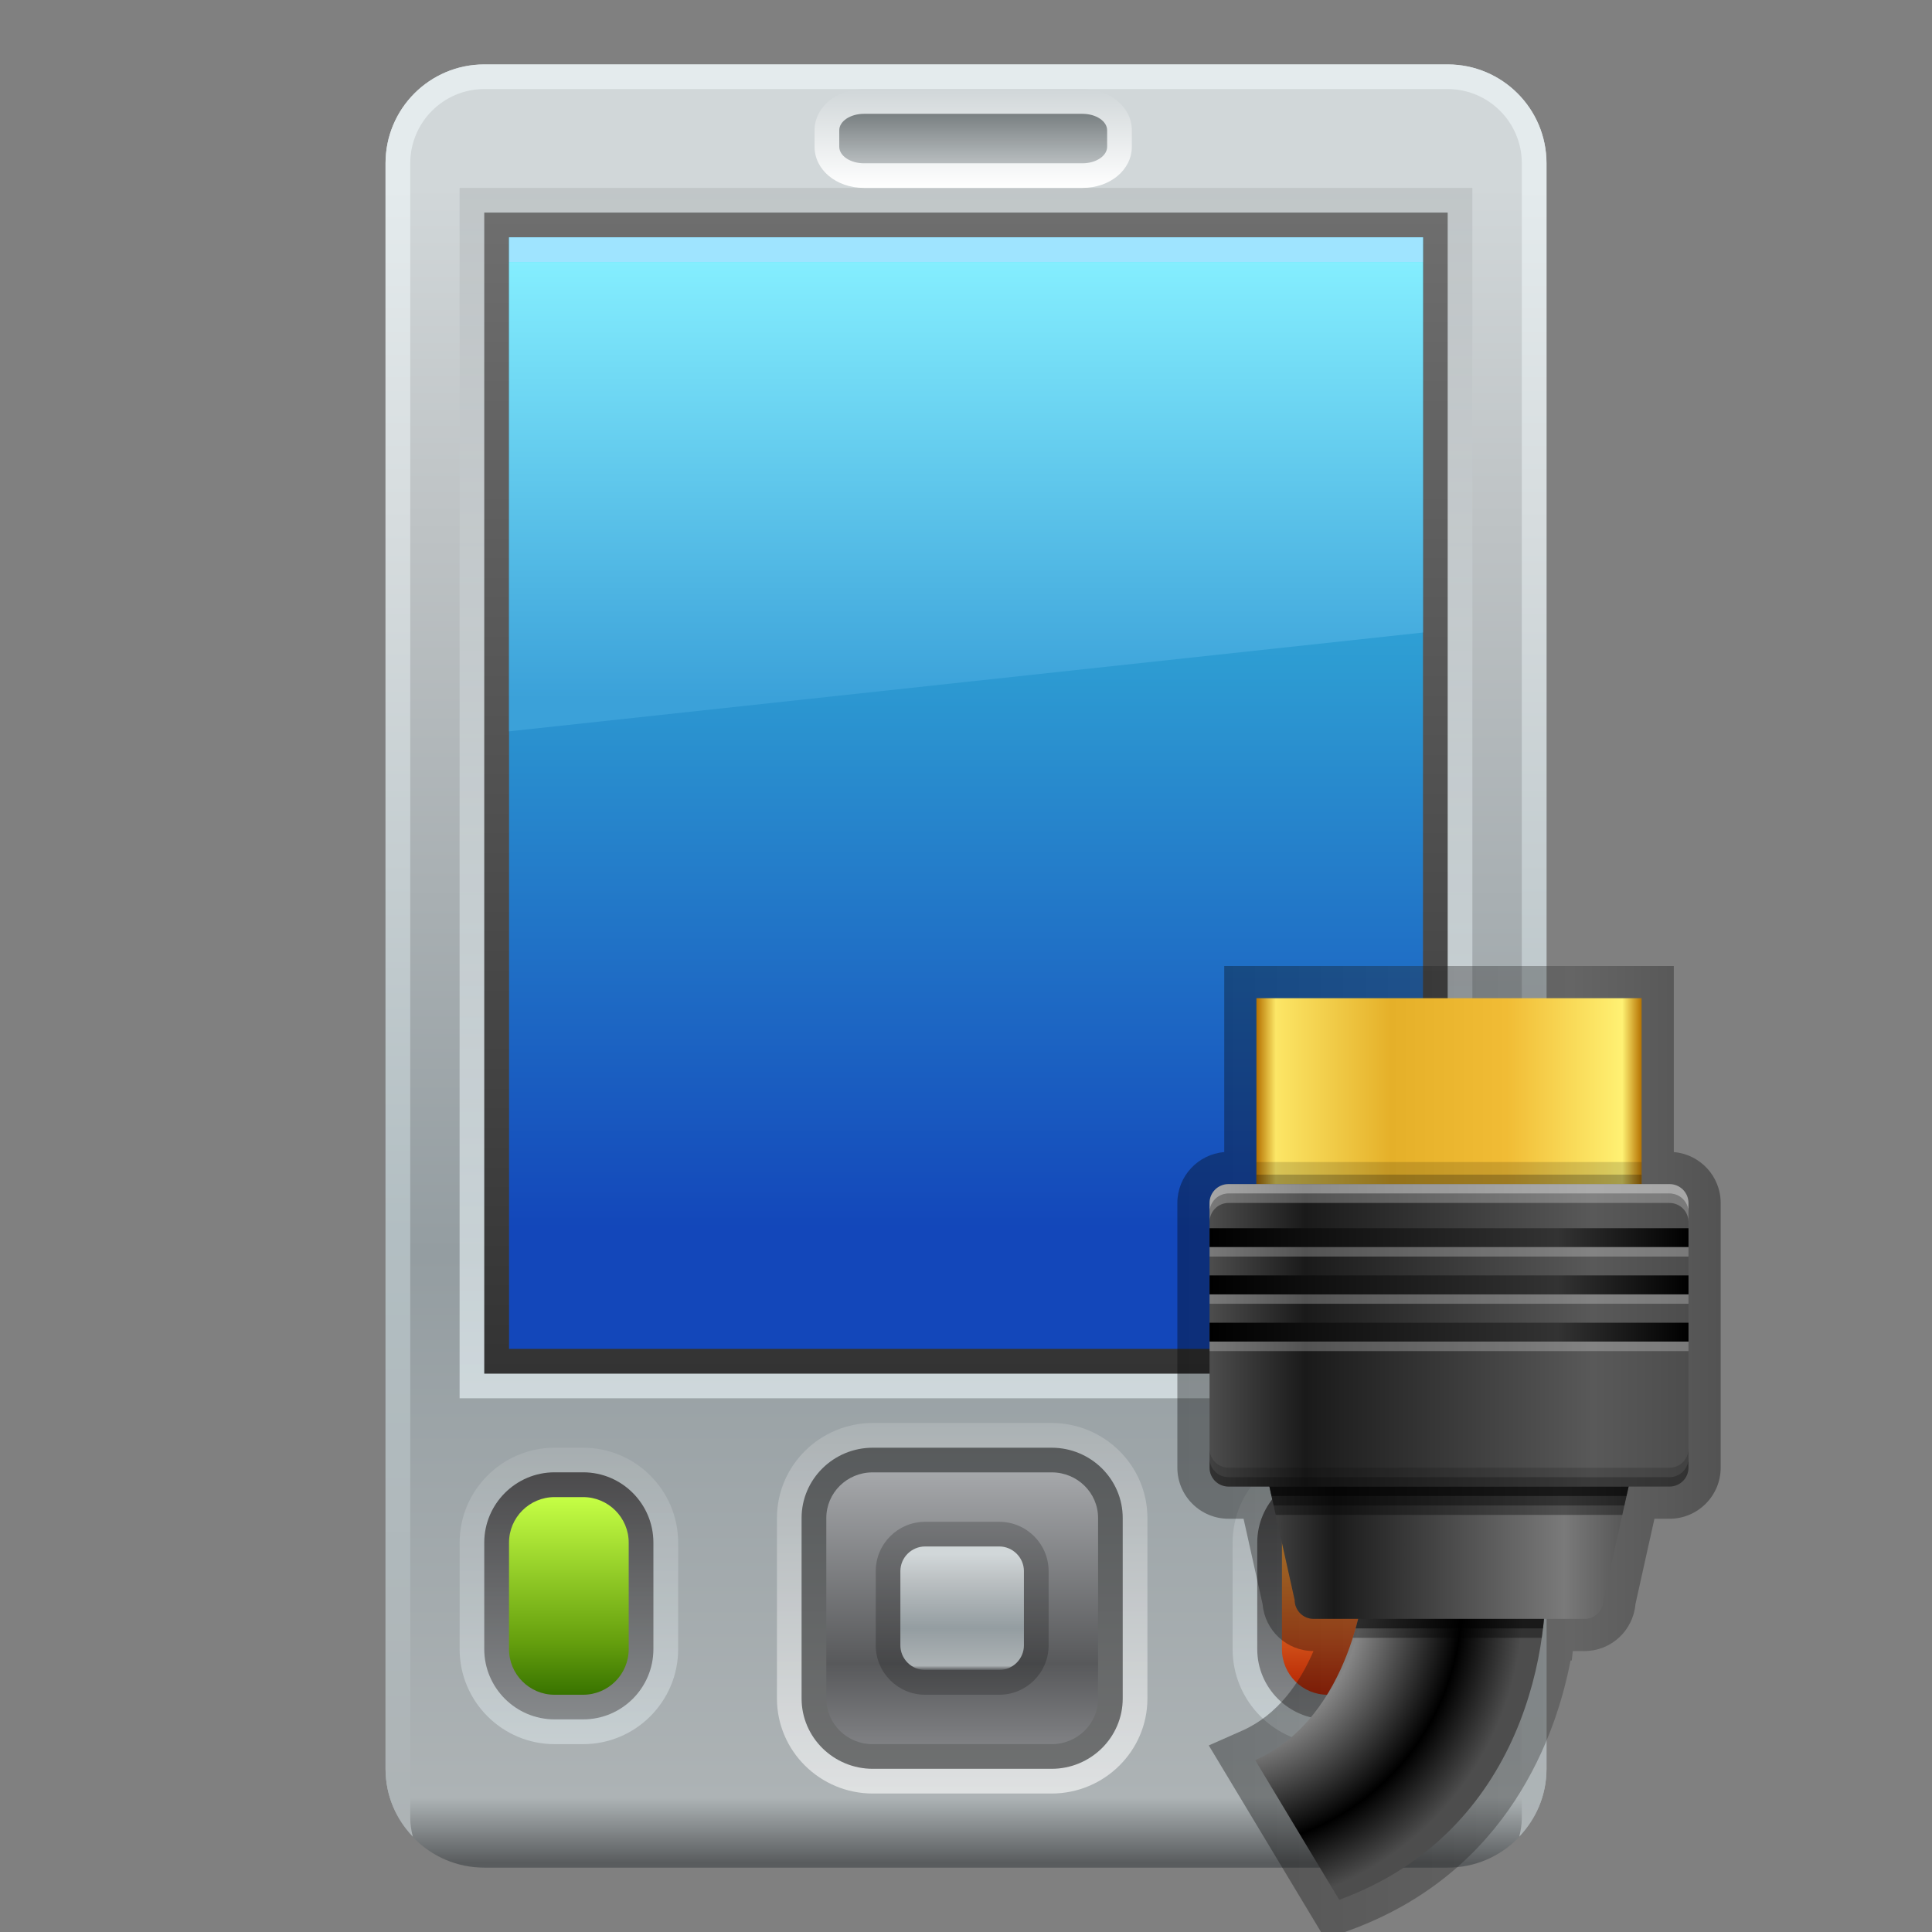 <?xml version="1.0" encoding="UTF-8" standalone="no"?>
<!DOCTYPE svg PUBLIC "-//W3C//DTD SVG 1.1 Tiny//EN" "http://www.w3.org/Graphics/SVG/1.1/DTD/svg11-tiny.dtd">
<svg xmlns="http://www.w3.org/2000/svg" xmlns:xlink="http://www.w3.org/1999/xlink" baseProfile="tiny" height="60" viewBox="0 0 60 60" width="60">
<rect x="0" y="0" width="60" height="60" fill="#808080" stroke="none"/>
<g>
<rect fill="none" height="60" width="60"/>
<linearGradient gradientUnits="userSpaceOnUse" id="SVGID_1_" x1="30" x2="30" y1="2.001" y2="57.855">
<stop offset="0" style="stop-color:#D1D7D9"/>
<stop offset="0.067" style="stop-color:#D1D7D9"/>
<stop offset="0.261" style="stop-color:#BDC2C4"/>
<stop offset="0.661" style="stop-color:#949DA1"/>
<stop offset="0.964" style="stop-color:#ADB3B5"/>
<stop offset="1" style="stop-color:#595C5E"/>
</linearGradient>
<path d="M48.027,54.932c0,1.693-1.375,3.069-3.068,3.069h-29.92c-1.693,0-3.066-1.376-3.066-3.069V5.07  c0-1.696,1.373-3.069,3.066-3.069h29.92c1.693,0,3.068,1.373,3.068,3.069V54.932z" fill="url(#SVGID_1_)"/>
<linearGradient gradientUnits="userSpaceOnUse" id="SVGID_2_" x1="30" x2="30" y1="2.001" y2="56.899">
<stop offset="0" style="stop-color:#E4EBED"/>
<stop offset="0.067" style="stop-color:#E4EBED"/>
<stop offset="0.261" style="stop-color:#D6DCDE"/>
<stop offset="0.661" style="stop-color:#B2BEC2"/>
<stop offset="1" style="stop-color:#ADB3B5"/>
</linearGradient>
<path d="M44.959,2.001h-29.92c-1.693,0-3.066,1.373-3.066,3.069v49.861c0,0.82,0.324,1.56,0.848,2.11  c-0.047-0.187-0.08-0.377-0.08-0.575v-1.535V6.602V5.07c0-1.271,1.031-2.304,2.299-2.304h29.92c1.268,0,2.301,1.033,2.301,2.304  v1.531v48.33v1.535c0,0.198-0.033,0.389-0.08,0.575c0.521-0.551,0.848-1.29,0.848-2.11V5.07C48.027,3.374,46.652,2.001,44.959,2.001  z" fill="url(#SVGID_2_)"/>
<linearGradient gradientUnits="userSpaceOnUse" id="SVGID_3_" x1="30" x2="30" y1="5.892" y2="43.428">
<stop offset="0" style="stop-color:#B6BBBD"/>
<stop offset="1" style="stop-color:#F0FBFF"/>
</linearGradient>
<rect fill="url(#SVGID_3_)" fill-opacity="0.6" height="37.589" stroke-opacity="0.6" width="31.453" x="14.273" y="5.836"/>
<linearGradient gradientUnits="userSpaceOnUse" id="SVGID_4_" x1="29.999" x2="29.999" y1="6.655" y2="42.662">
<stop offset="0" style="stop-color:#6E6E6E"/>
<stop offset="1" style="stop-color:#333333"/>
</linearGradient>
<rect fill="url(#SVGID_4_)" height="36.058" width="29.92" x="15.039" y="6.602"/>
<linearGradient gradientUnits="userSpaceOnUse" id="SVGID_5_" x1="30" x2="30" y1="7.421" y2="41.894">
<stop offset="0" style="stop-color:#3BC8EB"/>
<stop offset="0.388" style="stop-color:#2D9BD2"/>
<stop offset="0.891" style="stop-color:#1347BA"/>
<stop offset="1" style="stop-color:#1347BA"/>
</linearGradient>
<rect fill="url(#SVGID_5_)" height="34.521" width="28.383" x="15.809" y="7.37"/>
<linearGradient gradientUnits="userSpaceOnUse" id="SVGID_6_" x1="30" x2="30" y1="7.971" y2="21.69">
<stop offset="0" style="stop-color:#85EFFF"/>
<stop offset="1" style="stop-color:#3BA1D9"/>
</linearGradient>
<polygon fill="url(#SVGID_6_)" points="44.191,19.644 15.809,22.712 15.809,8.137 44.191,8.137 "/>
<rect fill="#9FE4FF" height="0.767" width="28.383" x="15.809" y="7.37"/>
<linearGradient gradientUnits="userSpaceOnUse" id="SVGID_7_" x1="30.224" x2="30.224" y1="5.873" y2="2.803">
<stop offset="0" style="stop-color:#FFFFFF"/>
<stop offset="1" style="stop-color:#D1D7D9"/>
</linearGradient>
<path d="M26.832,5.836c-0.861,0-1.535-0.563-1.535-1.279v-0.51c0-0.718,0.674-1.28,1.535-1.28h6.785  c0.859,0,1.533,0.563,1.533,1.28v0.51c0,0.716-0.674,1.279-1.533,1.279H26.832z" fill="url(#SVGID_7_)"/>
<linearGradient gradientUnits="userSpaceOnUse" id="SVGID_8_" x1="30.224" x2="30.224" y1="3.216" y2="5.199">
<stop offset="0" style="stop-color:#6C7375"/>
<stop offset="1" style="stop-color:#BDC2C4"/>
</linearGradient>
<path d="M34.383,4.557c0,0.283-0.342,0.514-0.766,0.514h-6.785c-0.424,0-0.768-0.23-0.768-0.514v-0.51  c0-0.283,0.344-0.512,0.768-0.512h6.785c0.424,0,0.766,0.229,0.766,0.512V4.557z" fill="url(#SVGID_8_)"/>
<linearGradient gradientUnits="userSpaceOnUse" id="SVGID_9_" x1="29.882" x2="29.882" y1="44.224" y2="55.628">
<stop offset="0" style="stop-color:#B6BBBD"/>
<stop offset="1" style="stop-color:#FFFFFF"/>
</linearGradient>
<path d="M27.109,55.7c-1.645,0-2.98-1.323-2.98-2.951v-5.606c0-1.627,1.336-2.951,2.98-2.951  h5.545c1.645,0,2.98,1.324,2.98,2.951v5.606c0,1.628-1.336,2.951-2.98,2.951H27.109z" fill="url(#SVGID_9_)" fill-opacity="0.6" stroke-opacity="0.6"/>
<path d="M27.105,54.932c-1.219,0-2.211-0.979-2.211-2.183v-5.606c0-1.204,0.992-2.183,2.211-2.183  h5.553c1.219,0,2.209,0.979,2.209,2.183v5.606c0,1.204-0.99,2.183-2.209,2.183H27.105z" fill="#020202" fill-opacity="0.5" stroke-opacity="0.5"/>
<linearGradient gradientUnits="userSpaceOnUse" id="SVGID_10_" x1="29.882" x2="29.882" y1="45.687" y2="54.181">
<stop offset="0" style="stop-color:#A6A8AB"/>
<stop offset="0.703" style="stop-color:#58595B"/>
<stop offset="1" style="stop-color:#808184"/>
</linearGradient>
<path d="M34.102,52.749c0,0.783-0.645,1.417-1.438,1.417h-5.566c-0.793,0-1.436-0.634-1.436-1.417v-5.606  c0-0.783,0.643-1.417,1.436-1.417h5.566c0.793,0,1.438,0.634,1.438,1.417V52.749z" fill="url(#SVGID_10_)"/>
<path d="M28.73,52.632c-0.846,0-1.533-0.688-1.533-1.534v-2.303c0-0.847,0.688-1.534,1.533-1.534  h2.303c0.846,0,1.533,0.688,1.533,1.534v2.303c0,0.847-0.688,1.534-1.533,1.534H28.73z" fill="#020202" fill-opacity="0.2" stroke-opacity="0.2"/>
<linearGradient gradientUnits="userSpaceOnUse" id="SVGID_11_" x1="29.881" x2="29.881" y1="48.01" y2="51.87">
<stop offset="0" style="stop-color:#D1D7D9"/>
<stop offset="0.067" style="stop-color:#D1D7D9"/>
<stop offset="0.261" style="stop-color:#BDC2C4"/>
<stop offset="0.661" style="stop-color:#949DA1"/>
<stop offset="0.964" style="stop-color:#ADB3B5"/>
<stop offset="1" style="stop-color:#595C5E"/>
</linearGradient>
<path d="M28.73,51.863c-0.422,0-0.768-0.345-0.768-0.766v-2.303c0-0.422,0.346-0.767,0.768-0.767h2.303  c0.42,0,0.766,0.345,0.766,0.767v2.303c0,0.421-0.346,0.766-0.766,0.766H28.73z" fill="url(#SVGID_11_)"/>
<linearGradient gradientUnits="userSpaceOnUse" id="SVGID_12_" x1="17.667" x2="17.667" y1="44.917" y2="54.182">
<stop offset="0" style="stop-color:#B6BBBD"/>
<stop offset="1" style="stop-color:#F0FBFF"/>
</linearGradient>
<path d="M17.223,54.166c-1.625,0-2.949-1.323-2.949-2.951v-3.307  c0-1.624,1.324-2.948,2.949-2.948h0.887c1.627,0,2.951,1.324,2.951,2.948v3.307c0,1.628-1.324,2.951-2.951,2.951H17.223z" fill="url(#SVGID_12_)" fill-opacity="0.4" stroke-opacity="0.4"/>
<linearGradient gradientUnits="userSpaceOnUse" id="SVGID_13_" x1="17.665" x2="17.665" y1="45.69" y2="53.411">
<stop offset="0" style="stop-color:#231F20"/>
<stop offset="1" style="stop-color:#6D6E70"/>
</linearGradient>
<path d="M17.223,53.397c-1.203,0-2.184-0.979-2.184-2.183v-3.307  c0-1.201,0.98-2.183,2.184-2.183h0.887c1.205,0,2.182,0.981,2.182,2.183v3.307c0,1.204-0.977,2.183-2.182,2.183H17.223z" fill="url(#SVGID_13_)" fill-opacity="0.7" stroke-opacity="0.7"/>
<linearGradient gradientUnits="userSpaceOnUse" id="SVGID_14_" x1="17.667" x2="17.667" y1="46.466" y2="52.643">
<stop offset="0" style="stop-color:#C6FF45"/>
<stop offset="0.727" style="stop-color:#66A00E"/>
<stop offset="1" style="stop-color:#387300"/>
</linearGradient>
<path d="M19.525,51.215c0,0.783-0.635,1.417-1.416,1.417h-0.887c-0.779,0-1.414-0.634-1.414-1.417v-3.307  c0-0.78,0.635-1.414,1.414-1.414h0.887c0.781,0,1.416,0.634,1.416,1.414V51.215z" fill="url(#SVGID_14_)"/>
<linearGradient gradientUnits="userSpaceOnUse" id="SVGID_15_" x1="41.672" x2="41.672" y1="44.917" y2="54.182">
<stop offset="0" style="stop-color:#B6BBBD"/>
<stop offset="1" style="stop-color:#F0FBFF"/>
</linearGradient>
<path d="M41.229,54.166c-1.625,0-2.949-1.323-2.949-2.951v-3.307  c0-1.624,1.324-2.948,2.949-2.948h0.885c1.627,0,2.951,1.324,2.951,2.948v3.307c0,1.628-1.324,2.951-2.951,2.951H41.229z" fill="url(#SVGID_15_)" fill-opacity="0.4" stroke-opacity="0.4"/>
<linearGradient gradientUnits="userSpaceOnUse" id="SVGID_16_" x1="41.671" x2="41.671" y1="45.69" y2="53.411">
<stop offset="0" style="stop-color:#231F20"/>
<stop offset="1" style="stop-color:#6D6E70"/>
</linearGradient>
<path d="M41.229,53.397c-1.203,0-2.184-0.979-2.184-2.183v-3.307  c0-1.201,0.98-2.183,2.184-2.183h0.885c1.205,0,2.184,0.981,2.184,2.183v3.307c0,1.204-0.979,2.183-2.184,2.183H41.229z" fill="url(#SVGID_16_)" fill-opacity="0.7" stroke-opacity="0.7"/>
<linearGradient gradientUnits="userSpaceOnUse" id="SVGID_17_" x1="41.672" x2="41.672" y1="46.466" y2="52.643">
<stop offset="0" style="stop-color:#FFC142"/>
<stop offset="0.746" style="stop-color:#CF4E18"/>
<stop offset="1" style="stop-color:#B52100"/>
</linearGradient>
<path d="M43.531,51.215c0,0.783-0.637,1.417-1.418,1.417h-0.885c-0.781,0-1.416-0.634-1.416-1.417v-3.307  c0-0.78,0.635-1.414,1.416-1.414h0.885c0.781,0,1.418,0.634,1.418,1.414V51.215z" fill="url(#SVGID_17_)"/>
<rect fill="none" height="60" width="60"/>
</g>
<g transform="matrix(-1 0 0 1 60 30)">
<polygon fill="none" points="8.019,0 0,0 0,30 18.231,30 18.84,30.224 18.975,30 30,30 30,0 21.98,0 "/>
<linearGradient gradientUnits="userSpaceOnUse" id="SVGID_1__" x1="6.564" x2="23.436" y1="15.112" y2="15.112">
<stop offset="0" style="stop-color:#000000"/>
<stop offset="0.273" style="stop-color:#333333"/>
<stop offset="1" style="stop-color:#000000"/>
</linearGradient>
<path d="M18.064,29.938c-4.937-1.812-6.404-6.104-6.839-8.368h-0.037l-0.033-0.295h-0.363  c-0.829,0-1.512-0.64-1.581-1.452L8.62,17.166H8.15c-0.875,0-1.587-0.712-1.587-1.586V7.359c0-0.83,0.642-1.514,1.455-1.58V0H21.98  v5.779c0.814,0.066,1.456,0.75,1.456,1.58v8.221c0,0.874-0.712,1.586-1.588,1.586H21.38l-0.592,2.657  c-0.069,0.812-0.751,1.452-1.579,1.452c0.416,0.971,1.1,1.979,2.214,2.472l1.037,0.459l-3.62,6.018L18.064,29.938z" fill="url(#SVGID_1__)" fill-opacity="0.35" stroke-opacity="0.35"/>
<radialGradient cx="22.252" cy="19.787" gradientUnits="userSpaceOnUse" id="SVGID_2__" r="9.545">
<stop offset="0" style="stop-color:#101010"/>
<stop offset="0.473" style="stop-color:#858585"/>
<stop offset="0.8" style="stop-color:#000000"/>
<stop offset="1" style="stop-color:#4D4D4D"/>
</radialGradient>
<path d="M18.409,29c-5.74-2.107-6.669-7.99-6.358-10.807l5.544,0.615c-0.033,0.371,0.419,4.525,3.424,5.854  L18.409,29L18.409,29z" fill="url(#SVGID_2__)"/>
<path d="M17.595,18.809l-5.544-0.615c-0.08,0.725-0.077,1.654,0.069,2.67h5.867  C17.657,19.828,17.581,18.969,17.595,18.809z" fill-opacity="0.35" stroke-opacity="0.35"/>
<linearGradient gradientUnits="userSpaceOnUse" id="SVGID_3__" x1="9.019" x2="20.98" y1="3.936" y2="3.936">
<stop offset="0" style="stop-color:#B57201"/>
<stop offset="0.05" style="stop-color:#FFF173"/>
<stop offset="0.35" style="stop-color:#F1BC35"/>
<stop offset="0.65" style="stop-color:#E5B029"/>
<stop offset="0.95" style="stop-color:#FCE666"/>
<stop offset="1" style="stop-color:#B57201"/>
</linearGradient>
<rect fill="url(#SVGID_3__)" height="5.871" width="11.962" x="9.019" y="1"/>
<path d="M17.595,18.809l-5.544-0.615c-0.072,0.654-0.075,1.477,0.03,2.377h5.818  C17.644,19.67,17.582,18.953,17.595,18.809z" fill-opacity="0.5" stroke-opacity="0.5"/>
<linearGradient gradientUnits="userSpaceOnUse" id="SVGID_4__" x1="9.031" x2="20.969" y1="17.047" y2="17.047">
<stop offset="0" style="stop-color:#4D4D4D"/>
<stop offset="0.2" style="stop-color:#7A7A7A"/>
<stop offset="0.8" style="stop-color:#1A1A1A"/>
<stop offset="1" style="stop-color:#4D4D4D"/>
</linearGradient>
<path d="M19.794,19.688c0,0.324-0.263,0.588-0.586,0.588h-8.416c-0.324,0-0.587-0.264-0.587-0.588  l-1.174-5.281c0-0.326,0.263-0.588,0.587-0.588h10.764c0.324,0,0.587,0.262,0.587,0.588L19.794,19.688z" fill="url(#SVGID_4__)"/>
<path d="M20.382,14.111H9.618c-0.266,0-0.486,0.178-0.56,0.418l0.495,2.225h10.893l0.494-2.225  C20.868,14.289,20.646,14.111,20.382,14.111z" fill-opacity="0.35" stroke-opacity="0.35"/>
<path d="M9.618,17.047h10.764l0.514-2.316c-0.096-0.189-0.286-0.324-0.514-0.324H9.618  c-0.229,0-0.418,0.135-0.516,0.324L9.618,17.047z" fill-opacity="0.35" stroke-opacity="0.35"/>
<path d="M20.382,13.818H9.618c-0.324,0-0.587,0.262-0.587,0.588l0.456,2.053h11.025l0.456-2.053  C20.969,14.08,20.706,13.818,20.382,13.818z" fill-opacity="0.5" stroke-opacity="0.5"/>
<rect fill-opacity="0.35" height="0.393" stroke-opacity="0.35" width="11.962" x="9.019" y="6.479"/>
<rect fill-opacity="0.15" height="0.391" stroke-opacity="0.15" width="11.962" x="9.019" y="6.088"/>
<linearGradient gradientUnits="userSpaceOnUse" id="SVGID_5__" x1="7.564" x2="22.436" y1="11.47" y2="11.47">
<stop offset="0" style="stop-color:#4D4D4D"/>
<stop offset="0.2" style="stop-color:#595959"/>
<stop offset="0.8" style="stop-color:#1A1A1A"/>
<stop offset="1" style="stop-color:#4D4D4D"/>
</linearGradient>
<path d="M22.437,15.58c0,0.324-0.264,0.586-0.588,0.586H8.15c-0.324,0-0.587-0.262-0.587-0.586V7.359  c0-0.324,0.263-0.586,0.587-0.586h13.698c0.324,0,0.588,0.262,0.588,0.586V15.58z" fill="url(#SVGID_5__)"/>
<path d="M21.849,15.873H8.15c-0.324,0-0.587-0.264-0.587-0.588v0.295c0,0.324,0.263,0.586,0.587,0.586h13.698  c0.324,0,0.588-0.262,0.588-0.586v-0.295C22.437,15.609,22.173,15.873,21.849,15.873z" fill-opacity="0.35" stroke-opacity="0.35"/>
<path d="M21.849,15.58H8.15c-0.324,0-0.587-0.264-0.587-0.588v0.293c0,0.324,0.263,0.588,0.587,0.588h13.698  c0.324,0,0.588-0.264,0.588-0.588v-0.293C22.437,15.316,22.173,15.58,21.849,15.58z" fill-opacity="0.15" stroke-opacity="0.15"/>
<path d="M21.849,6.773H8.15c-0.324,0-0.587,0.262-0.587,0.586v0.293c0-0.322,0.263-0.586,0.587-0.586  h13.698c0.324,0,0.588,0.264,0.588,0.586V7.359C22.437,7.035,22.173,6.773,21.849,6.773z" fill="#FFFFFF" fill-opacity="0.5" stroke-opacity="0.5"/>
<path d="M21.849,7.066H8.15c-0.324,0-0.587,0.264-0.587,0.586v0.295c0-0.324,0.263-0.588,0.587-0.588  h13.698c0.324,0,0.588,0.264,0.588,0.588V7.652C22.437,7.33,22.173,7.066,21.849,7.066z" fill="#FFFFFF" fill-opacity="0.25" stroke-opacity="0.25"/>
<linearGradient gradientUnits="userSpaceOnUse" id="SVGID_6__" x1="7.564" x2="22.436" y1="8.435" y2="8.435">
<stop offset="0" style="stop-color:#000000"/>
<stop offset="0.273" style="stop-color:#333333"/>
<stop offset="1" style="stop-color:#000000"/>
</linearGradient>
<rect fill="url(#SVGID_6__)" height="0.586" width="14.873" x="7.563" y="8.143"/>
<rect fill="#FFFFFF" fill-opacity="0.25" height="0.295" stroke-opacity="0.25" width="14.873" x="7.563" y="8.729"/>
<rect fill="#FFFFFF" fill-opacity="0.25" height="0.293" stroke-opacity="0.25" width="14.873" x="7.563" y="10.197"/>
<rect fill="#FFFFFF" fill-opacity="0.25" height="0.295" stroke-opacity="0.25" width="14.873" x="7.563" y="11.664"/>
<linearGradient gradientUnits="userSpaceOnUse" id="SVGID_7__" x1="7.564" x2="22.436" y1="9.903" y2="9.903">
<stop offset="0" style="stop-color:#000000"/>
<stop offset="0.273" style="stop-color:#333333"/>
<stop offset="1" style="stop-color:#000000"/>
</linearGradient>
<rect fill="url(#SVGID_7__)" height="0.588" width="14.873" x="7.563" y="9.609"/>
<linearGradient gradientUnits="userSpaceOnUse" id="SVGID_8__" x1="7.564" x2="22.436" y1="11.371" y2="11.371">
<stop offset="0" style="stop-color:#000000"/>
<stop offset="0.273" style="stop-color:#333333"/>
<stop offset="1" style="stop-color:#000000"/>
</linearGradient>
<rect fill="url(#SVGID_8__)" height="0.586" width="14.873" x="7.563" y="11.078"/>
<rect fill="none" height="30" width="30"/>
</g>
</svg>
